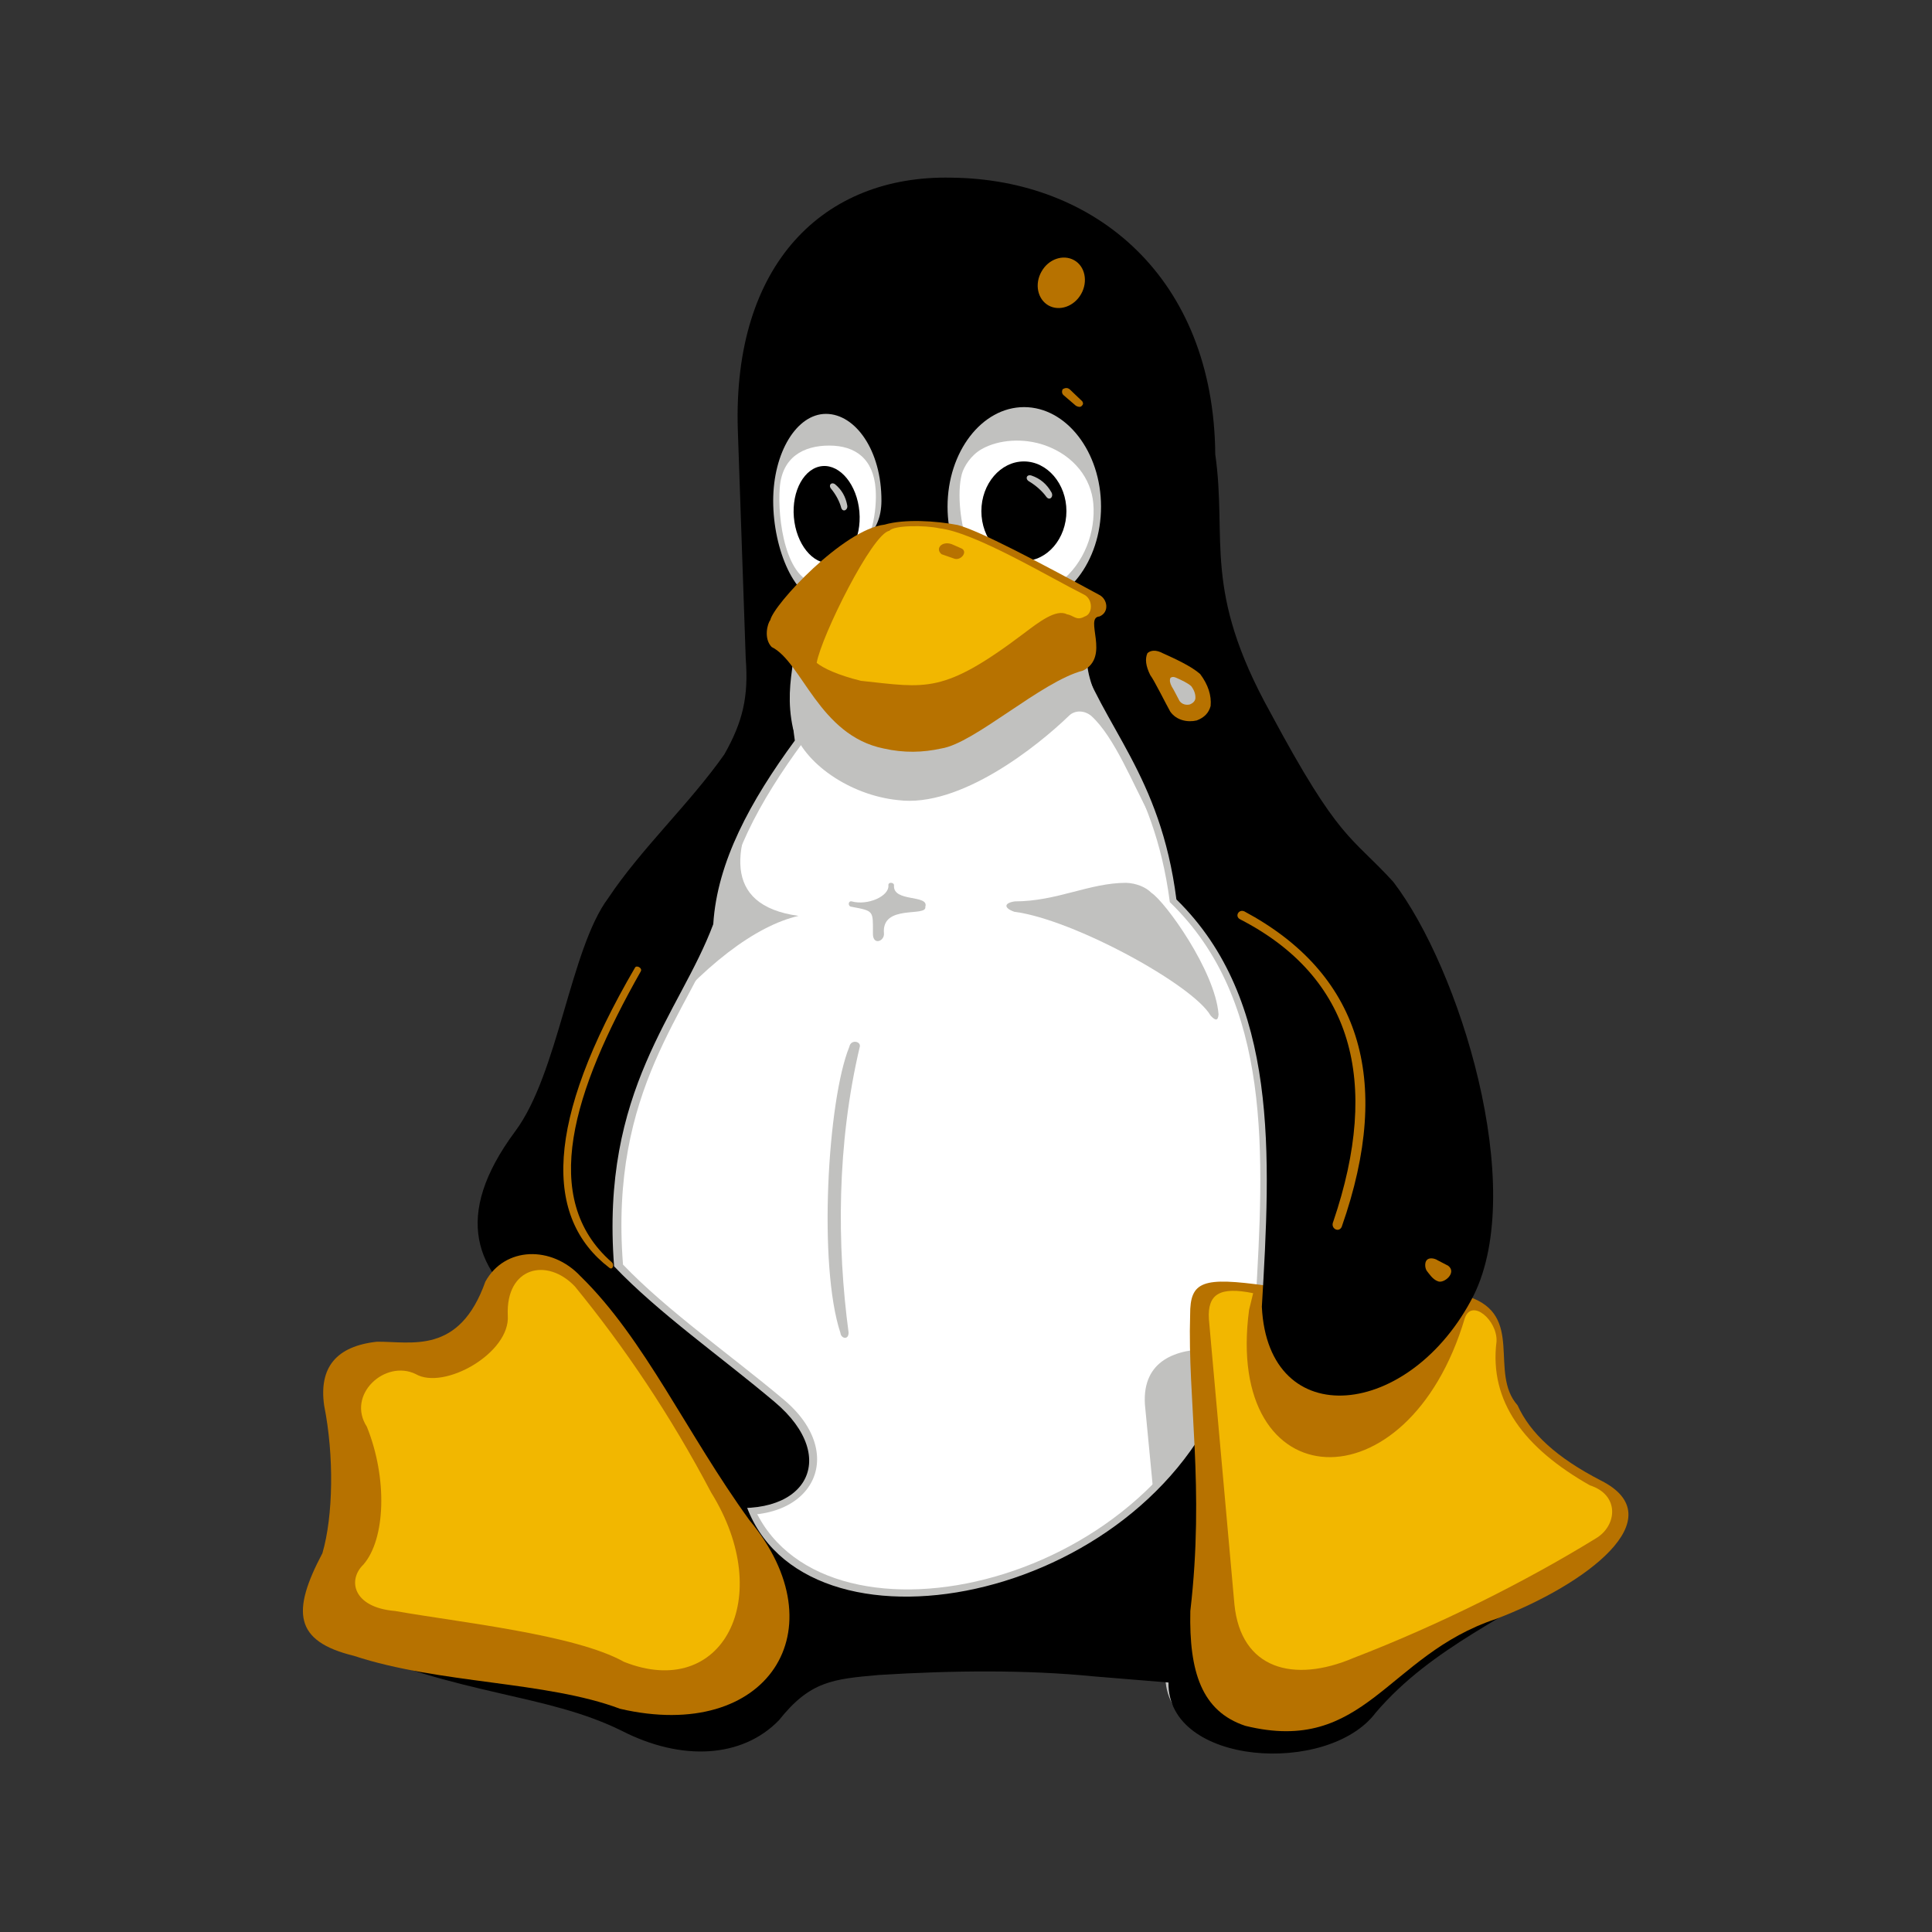 <?xml version="1.0" encoding="UTF-8" standalone="no"?>
<!-- Created with Sodipodi ("http://www.sodipodi.com/") -->
<svg
   xmlns:dc="http://purl.org/dc/elements/1.1/"
   xmlns:cc="http://web.resource.org/cc/"
   xmlns:rdf="http://www.w3.org/1999/02/22-rdf-syntax-ns#"
   xmlns:svg="http://www.w3.org/2000/svg"
   xmlns="http://www.w3.org/2000/svg"
   xmlns:sodipodi="http://sodipodi.sourceforge.net/DTD/sodipodi-0.dtd"
   xmlns:inkscape="http://www.inkscape.org/namespaces/inkscape"
   version="1.0"
   x="0"
   y="0"
   width="744.094"
   height="744.094"
   id="svg75"
   sodipodi:version="0.32"
   inkscape:version="0.44.1"
   sodipodi:docname="tux.svg"
   sodipodi:docbase="/home/hussein/src/5xxe/demo/graphics">
  <rect width="100%" height="100%" fill="#333333" stroke="none"/>
  <sodipodi:namedview
     inkscape:window-height="641"
     inkscape:window-width="861"
     inkscape:pageshadow="2"
     inkscape:pageopacity="0.0"
     guidetolerance="10.0"
     gridtolerance="10.0"
     objecttolerance="10.0"
     borderopacity="1.0"
     bordercolor="#666666"
     pagecolor="#ffffff"
     id="base"
     inkscape:zoom="0.58460356"
     inkscape:cx="372.047"
     inkscape:cy="371.19172"
     inkscape:window-x="0"
     inkscape:window-y="204"
     inkscape:current-layer="svg75" />
  <defs
     id="defs77" />
  <g
     transform="matrix(1.034,0,0,1.034,58.784,-56.054)"
     style="font-size:12;"
     id="g3">
    <path
       d="M 344.427 534.692 L 396.057 616.976 L 463.014 650.858 L 564.66 617.783 L 625.97 522.591 L 619.517 433.852 L 569.5 322.526 L 546.106 278.157 L 421.065 279.77 L 414.611 317.686 L 371.049 391.096 L 342.007 470.961 L 344.427 534.692 z "
       transform="translate(-188.771,11.294)"
       style="fill:#ffffff;"
       id="path4" />
    <g
       transform="translate(107.656,-154.861)"
       id="g5">
      <g
         style="fill:#c1c1bf;"
         id="g6">
        <path
           d="M 329.336 727.552 C 315.224 726.328 304.136 715.816 303.128 694.936 C 306.368 639.496 309.608 582.112 271.232 545.104 C 265.256 499.024 244.016 482.104 234.008 452.512 L 218.24 441.208 L 237.104 411.688 L 245.168 411.904 L 323.936 571.168 L 340.424 651.448 L 329.336 727.552 z "
           id="path7" />
      </g>
      <g
         style="fill:#c1c1bf;"
         id="g8">
        <path
           d="M 136.232 439.696 C 133.856 455.248 132.56 470.512 134.792 485.272 C 118.376 507.592 105.92 530.128 104.48 553.312 C 92.024 586.504 62.432 614.584 67.544 680.104 C 84.176 697.456 107.432 713.584 127.376 730.36 C 152.432 751.312 137.528 778.96 102.248 772.408 C 94.4 763.768 76.616 709.624 42.92 676.288 L 49.544 632.584 L 81.368 547.408 L 120.968 484.048 L 125.36 456.688 L 119.816 386.776 L 124.424 361.216 L 136.232 439.696 L 136.232 439.696 z "
           id="path9" />
      </g>
      <g
         style="fill:#c1c1bf;"
         id="g10">
        <path
           d="M 115.64 341.416 C 116.576 336.376 117.8 331.624 119.312 327.16 L 121.688 342.784 L 115.64 341.416 z "
           id="path11" />
      </g>
      <g
         style="fill:#c1c1bf;"
         id="g12">
        <path
           d="M 120.968 500.464 C 108.368 523.792 103.976 546.256 132.92 550.216 C 117.008 553.888 97.208 568.648 77.192 593.488 L 77.624 543.016 L 101.456 503.272 L 120.968 500.464 z "
           id="path13" />
      </g>
      <g
         style="fill:#c1c1bf;"
         id="g14">
        <path
           d="M -33.256 818.488 C 10.52 838.144 41.408 837.064 69.272 850.96 C 91.304 862.552 113.552 861.184 126.944 847.144 C 138.32 832.456 146.744 831.736 163.52 830.224 C 190.952 828.568 217.736 828.28 241.928 830.8 L 269.576 833.032 C 269.072 864.064 328.04 867.88 345.392 844.336 C 366.344 819.424 395.144 808.264 419.84 790.192 L 289.304 725.536 C 255.824 806.464 131.048 827.632 113.768 763.264 L -33.256 818.488 z "
           id="path15" />
      </g>
      <g
         style="fill:#c1c1bf;"
         id="g16">
        <path
           d="M 286.424 711.568 C 273.824 711.496 260.936 715.6 261.944 732.16 L 266.192 776.44 L 304.424 756.64 L 286.424 711.568 z "
           id="path17" />
      </g>
      <g
         id="g18">
        <path
           d="M -37.36 821.224 C 7.136 840.88 38.6 839.728 66.968 853.696 C 89.36 865.216 111.968 863.92 125.648 849.808 C 137.24 835.192 145.808 834.472 162.872 832.96 C 190.736 831.232 218.024 831.016 242.648 833.464 L 270.728 835.768 C 270.224 866.8 330.272 870.544 347.912 847 C 369.224 822.088 398.528 811 423.656 792.856 L 290.816 728.272 C 256.76 809.128 129.824 830.296 112.256 766 L -37.36 821.224 z "
           id="path19" />
      </g>
      <g
         style="fill:#b77200;"
         id="g20">
        <path
           d="M 382.328 691.984 C 403.64 698.968 389.888 720.28 400.76 732.52 C 405.44 742.888 415.304 752.032 431.792 760.528 C 459.368 774.424 426.248 799.336 392.768 812.08 C 351.944 825.616 344.024 862.912 299.312 851.896 C 283.112 846.496 278.36 831.808 278.864 809.128 C 284.264 762.76 277.784 730.432 278.792 698.824 C 278.72 686.152 283.544 684.64 307.232 687.952 C 310.04 726.328 352.376 727.336 382.328 691.984 z "
           id="path21" />
      </g>
      <g
         style="fill:#f2b700;"
         id="g22">
        <path
           d="M 339.632 826.624 C 371.6 814.312 403.856 798.112 429.848 782.128 C 437.84 777.448 438.92 765.928 427.688 762.328 C 403.352 748.504 390.104 731.224 392.912 708.76 C 393.344 700.912 383.696 692.56 381.104 700.048 C 359.864 771.472 291.32 767.656 300.752 696.952 C 301.256 694.864 301.76 692.776 302.264 690.76 C 289.952 688.24 285.2 690.976 285.776 700.408 L 295.28 806.608 C 297.656 830.8 317.312 836.128 339.632 826.624 z "
           id="path23" />
      </g>
      <g
         id="g24">
        <path
           d="M 354.464 537.544 C 379.16 569.8 404.432 651.088 384.416 691.552 C 360.944 737.776 307.808 743.248 305.504 695.8 C 308.816 639.64 311.984 581.536 273.68 544.096 C 267.704 497.368 246.392 480.232 236.384 450.28 L 203.12 426.088 L 133.568 435.088 C 130.76 452.152 129.104 468.784 131.552 484.912 C 115.064 507.376 102.608 530.056 101.168 553.312 C 88.712 586.648 59.12 614.944 64.232 680.752 C 80.864 698.248 104.12 714.448 124.064 731.296 C 149.12 752.392 135.512 776.296 100.232 769.672 C 78.848 746.056 56.744 722.872 35.288 699.328 C 12.392 683.056 3.896 662.176 27.368 630.496 C 43.424 609.04 47.96 562.456 62 543.664 C 74.312 525.16 92.24 508.6 105.272 490.096 C 112.184 477.928 114.344 468.568 113.264 454.456 L 110.312 369.136 C 108.368 307.216 142.424 274.24 189.8 275.248 C 243.512 275.752 287.576 312.472 288.152 378.28 C 292.688 410.32 283.256 428.68 308.672 474.472 C 334.52 522.712 338.552 520.12 354.464 537.544 z "
           id="path25" />
      </g>
      <g
         style="fill:#c1c1bf;"
         id="g26">
        <path
           d="M 261.296 503.632 L 263.528 512.2 C 257.696 501.688 250.712 483.616 241.928 475.696 C 239.264 473.536 235.808 473.608 233.72 475.624 C 222.056 486.928 193.112 510.112 169.928 507.088 C 152.072 505.288 134.648 493.264 130.832 480.232 C 128.816 470.872 129.752 463.168 130.976 455.32 L 240.704 453.52 C 238.472 463.168 253.088 487 261.296 503.632 z "
           id="path27" />
      </g>
      <g
         style="fill:#c1c1bf;"
         id="g28">
        <path
           d="M 143.144 363.232 C 154.088 363.232 163.88 376.84 163.808 395.632 C 163.736 408.232 155.528 411.472 149.336 417.016 C 146.6 419.536 145.952 433.144 142.568 433.144 C 131.696 433.144 123.488 413.776 123.488 395.632 C 123.488 377.56 132.272 363.232 143.144 363.232 z "
           id="path29" />
      </g>
      <g
         style="fill:#ffffff;"
         id="g30">
        <path
           d="M 144.368 375.04 C 154.088 375.04 160.856 379.936 161.648 391.312 C 162.224 399.16 160.136 411.76 154.664 414.424 C 152.144 415.648 143.432 426.664 140.408 426.52 C 128.096 425.944 125 402.112 125.936 390.736 C 126.8 379.36 134.72 375.04 144.368 375.04 z "
           id="path31" />
      </g>
      <g
         id="g32">
        <path
           d="M 141.848 382.672 C 148.544 382.096 154.736 389.728 155.6 399.664 C 156.464 409.6 151.64 418.24 144.944 418.816 C 138.248 419.392 132.056 411.76 131.192 401.752 C 130.328 391.816 135.152 383.248 141.848 382.672 z "
           id="path33" />
      </g>
      <g
         style="fill:#c1c1bf;"
         id="g34">
        <path
           d="M 151.064 397.288 C 151.424 399.088 149.408 400.024 148.832 398.224 C 148.256 395.992 146.888 393.328 145.088 391.168 C 143.936 389.872 145.088 388.432 146.528 389.44 C 149.048 391.528 150.488 394.12 151.064 397.288 z "
           id="path35" />
      </g>
      <g
         style="fill:#c1c1bf;"
         id="g36">
        <path
           d="M 216.944 360.712 C 232.712 360.712 245.6 377.416 245.6 397.792 C 245.6 418.24 232.712 434.872 216.944 434.872 C 201.176 434.872 188.432 418.24 188.432 397.792 C 188.432 377.416 201.176 360.712 216.944 360.712 z "
           id="path37" />
      </g>
      <g
         style="fill:#ffffff;"
         id="g38">
        <path
           d="M 224.792 374.968 C 235.664 378.856 241.928 387.424 242.72 396.568 C 243.656 407.08 239.408 418.96 230.264 425.944 C 227.672 427.888 197.72 416.08 195.992 411.616 C 193.4 405.208 191.816 392.896 193.76 385.624 C 194.552 382.744 197.216 378.568 201.176 376.336 C 207.44 372.808 216.656 372.088 224.792 374.968 z "
           id="path39" />
      </g>
      <g
         id="g40">
        <path
           d="M 216.872 380.944 C 225.584 380.944 232.712 389.296 232.712 399.448 C 232.712 409.672 225.584 418.024 216.872 418.024 C 208.16 418.024 201.032 409.672 201.032 399.448 C 201.032 389.296 208.16 380.944 216.872 380.944 z "
           id="path41" />
      </g>
      <g
         style="fill:#c1c1bf;"
         id="g42">
        <path
           d="M 227.096 392.392 C 228.104 394.048 226.448 395.776 225.224 394.12 C 223.784 392.104 221.408 389.944 218.888 388.432 C 217.232 387.568 217.808 385.624 219.68 386.2 C 222.92 387.28 225.368 389.368 227.096 392.392 z "
           id="path43" />
      </g>
      <g
         style="fill:#b77200;"
         id="g44">
        <path
           d="M 164.96 404.488 C 172.376 402.328 184.112 403.048 192.248 404.632 C 200.384 406.792 222.056 418.24 245.024 430.696 C 247.976 432.208 248.84 437.104 245.024 438.688 C 239.12 439.12 249.272 453.664 238.904 458.848 C 223.352 462.88 198.44 485.992 186.128 487.864 C 179.288 489.376 172.232 489.592 164.6 487.864 C 140.552 482.968 134.216 455.608 122.912 450.064 C 119.816 446.824 121.4 441.208 122.408 440.056 C 123.632 434.224 149.696 406.216 164.96 404.488 z "
           id="path45" />
      </g>
      <g
         style="fill:#f2b700;"
         id="g46">
        <path
           d="M 185.408 405.856 C 198.44 407.296 226.088 423.928 239.408 430.624 C 242.72 432.424 242.504 437.824 239.552 438.688 C 236.384 440.488 235.448 438.256 232.928 437.896 C 228.896 435.736 222.272 440.92 217.016 444.88 C 186.704 467.776 180.656 465.256 156.176 462.664 C 147.68 460.576 142.136 457.984 139.688 455.968 C 141.488 445.888 160.496 407.656 166.76 406.792 C 168.344 404.704 179.936 404.632 185.408 405.856 z "
           id="path47" />
      </g>
      <g
         style="fill:#b77200;"
         id="g48">
        <path
           d="M 190.664 412.048 L 193.76 413.416 C 196.064 414.712 193.256 418.168 190.736 417.088 L 186.2 415.504 C 183.536 413.272 186.704 410.104 190.664 412.048 z "
           id="path49" />
      </g>
      <g
         style="fill:#b77200;"
         id="g50">
        <path
           d="M 268.568 452.368 C 273.032 454.384 279.224 457.192 282.536 460.144 C 285.488 464.104 286.784 468.064 286.424 472.024 C 285.776 474.544 284.12 476.344 281.24 477.424 C 277.856 478.216 273.68 477.424 271.376 474.112 C 269.864 471.448 265.256 462.16 263.96 460.576 C 262.232 457.12 261.944 454.456 262.88 452.368 C 264.032 451.288 266.048 451 268.568 452.368 z "
           id="path51" />
      </g>
      <g
         style="fill:#c1c1bf;"
         id="g52">
        <path
           d="M 273.752 461.584 C 275.48 462.376 277.928 463.456 279.224 464.68 C 280.376 466.264 280.88 467.776 280.736 469.36 C 280.52 470.296 279.8 471.016 278.72 471.448 C 277.352 471.808 275.768 471.448 274.832 470.152 C 274.256 469.144 272.456 465.472 271.952 464.824 C 271.232 463.456 271.088 462.448 271.448 461.584 C 271.952 461.152 272.744 461.08 273.752 461.584 z "
           id="path53" />
      </g>
      <g
         style="fill:#b77200;"
         id="g54">
        <path
           d="M 238.616 358.552 C 239.048 359.2 238.976 359.776 238.4 360.28 C 237.896 360.784 237.176 360.712 236.24 360.208 L 231.632 356.248 C 231.056 355.744 230.912 354.952 231.272 354.088 C 232.28 353.44 233.144 353.44 233.936 354.088 L 238.616 358.552 z "
           id="path55" />
      </g>
      <g
         style="fill:#b77200;"
         id="g56">
        <path
           d="M 235.592 305.992 C 239.624 308.224 240.848 313.912 238.184 318.592 C 235.592 323.2 230.12 325.144 226.016 322.84 C 221.984 320.536 220.76 314.92 223.424 310.24 C 226.016 305.56 231.488 303.688 235.592 305.992 z "
           id="path57" />
      </g>
      <g
         style="fill:#b77200;"
         id="g58">
        <path
           d="M 374.912 680.536 C 378.296 683.128 373.256 687.376 371.024 686.296 C 369.152 685.648 367.784 683.488 366.92 682.408 C 366.128 681.184 366.2 679.168 366.92 678.448 C 367.712 677.44 369.728 677.656 371.024 678.52 C 372.32 679.168 373.616 679.888 374.912 680.536 z "
           id="path59" />
      </g>
      <g
         style="fill:#b77200;"
         id="g60">
        <path
           d="M 297.44 551.512 C 338.984 572.896 350 611.56 332.072 664.192 C 330.992 666.64 334.16 668.368 335.24 666.064 C 354.824 610.336 341.432 571.312 299.024 548.56 C 296.864 547.552 295.28 550.432 297.44 551.512 z "
           id="path61" />
      </g>
      <g
         style="fill:#b77200;"
         id="g62">
        <path
           d="M 72.008 569.512 C 38.312 627.256 38.096 662.68 62.504 681.328 C 63.728 682.264 64.448 680.032 63.296 679.168 C 36.296 655.48 48.896 615.52 74.168 570.88 C 74.888 569.584 72.512 568.432 72.008 569.512 z "
           id="path63" />
      </g>
      <g
         style="fill:#c1c1bf;"
         id="g64">
        <path
           d="M 289.376 586.864 C 289.232 589.168 288.368 589.528 286.424 587.368 C 279.8 575.848 235.088 551.44 213.344 548.704 C 209.24 547.264 209.456 545.392 213.488 544.816 C 229.184 544.816 241.28 537.904 254.96 537.904 C 258.704 538.048 262.304 539.488 264.392 541.648 C 269.504 544.96 288.08 570.592 289.376 586.864 z "
           id="path65" />
      </g>
      <g
         style="fill:#c1c1bf;"
         id="g66">
        <path
           d="M 180.152 546.832 C 180.872 550.792 163.808 545.68 164.744 556.696 C 165.032 559.72 160.496 561.376 160.64 556.696 C 160.64 548.272 161.072 548.416 152.72 546.832 C 151.208 546.76 151.352 544.528 152.72 544.816 L 152.72 544.816 C 158.696 546.472 166.76 542.872 166.4 538.84 C 166.256 537.472 168.56 537.688 168.488 538.84 C 167.984 545.248 181.664 542.152 180.152 546.832 z "
           id="path67" />
      </g>
      <g
         style="fill:#c1c1bf;"
         id="g68">
        <path
           d="M 151.568 705.376 C 151.64 708.328 148.76 707.68 148.544 705.592 C 140.192 680.536 143.72 618.832 151.856 598.96 C 152.432 596.08 156.248 596.944 155.744 598.96 C 147.104 635.464 147.248 673.048 151.568 705.376 z "
           id="path69" />
      </g>
      <g
         style="fill:#b77200;"
         id="g70">
        <path
           d="M 51.704 684.424 C 75.68 707.824 91.376 743.248 114.632 775.288 C 148.472 816.04 121.472 858.304 66.464 845.56 C 38.888 835.192 -0.784 836.344 -32.68 825.832 C -55.072 820.36 -55.864 809.272 -44.416 787.6 C -40.384 773.776 -40.024 751.312 -43.768 732.592 C -45.784 718.408 -39.232 710.488 -24.112 708.832 L -24.112 708.832 C -11.296 708.688 6.56 713.872 16.28 686.44 C 23.552 673.336 40.976 672.976 51.704 684.424 z "
           id="path71" />
      </g>
      <g
         style="fill:#f2b700;"
         id="g72">
        <path
           d="M 24.632 699.04 C 23.84 680.968 39.32 677.296 49.688 688.312 C 68.192 710.992 85.112 736.048 100.376 764.992 C 124.712 804.16 104.624 842.68 67.904 828.064 C 49.688 817.84 6.128 813.304 -17.344 809.128 C -33.04 807.832 -35.128 797.608 -29.152 791.848 C -20.944 782.416 -20.08 759.808 -27.856 740.512 C -35.56 728.56 -21.088 715.384 -9.712 720.856 C 0.8 727.048 25.64 713.08 24.632 699.04 z "
           id="path73" />
      </g>
    </g>
  </g>
</svg>
